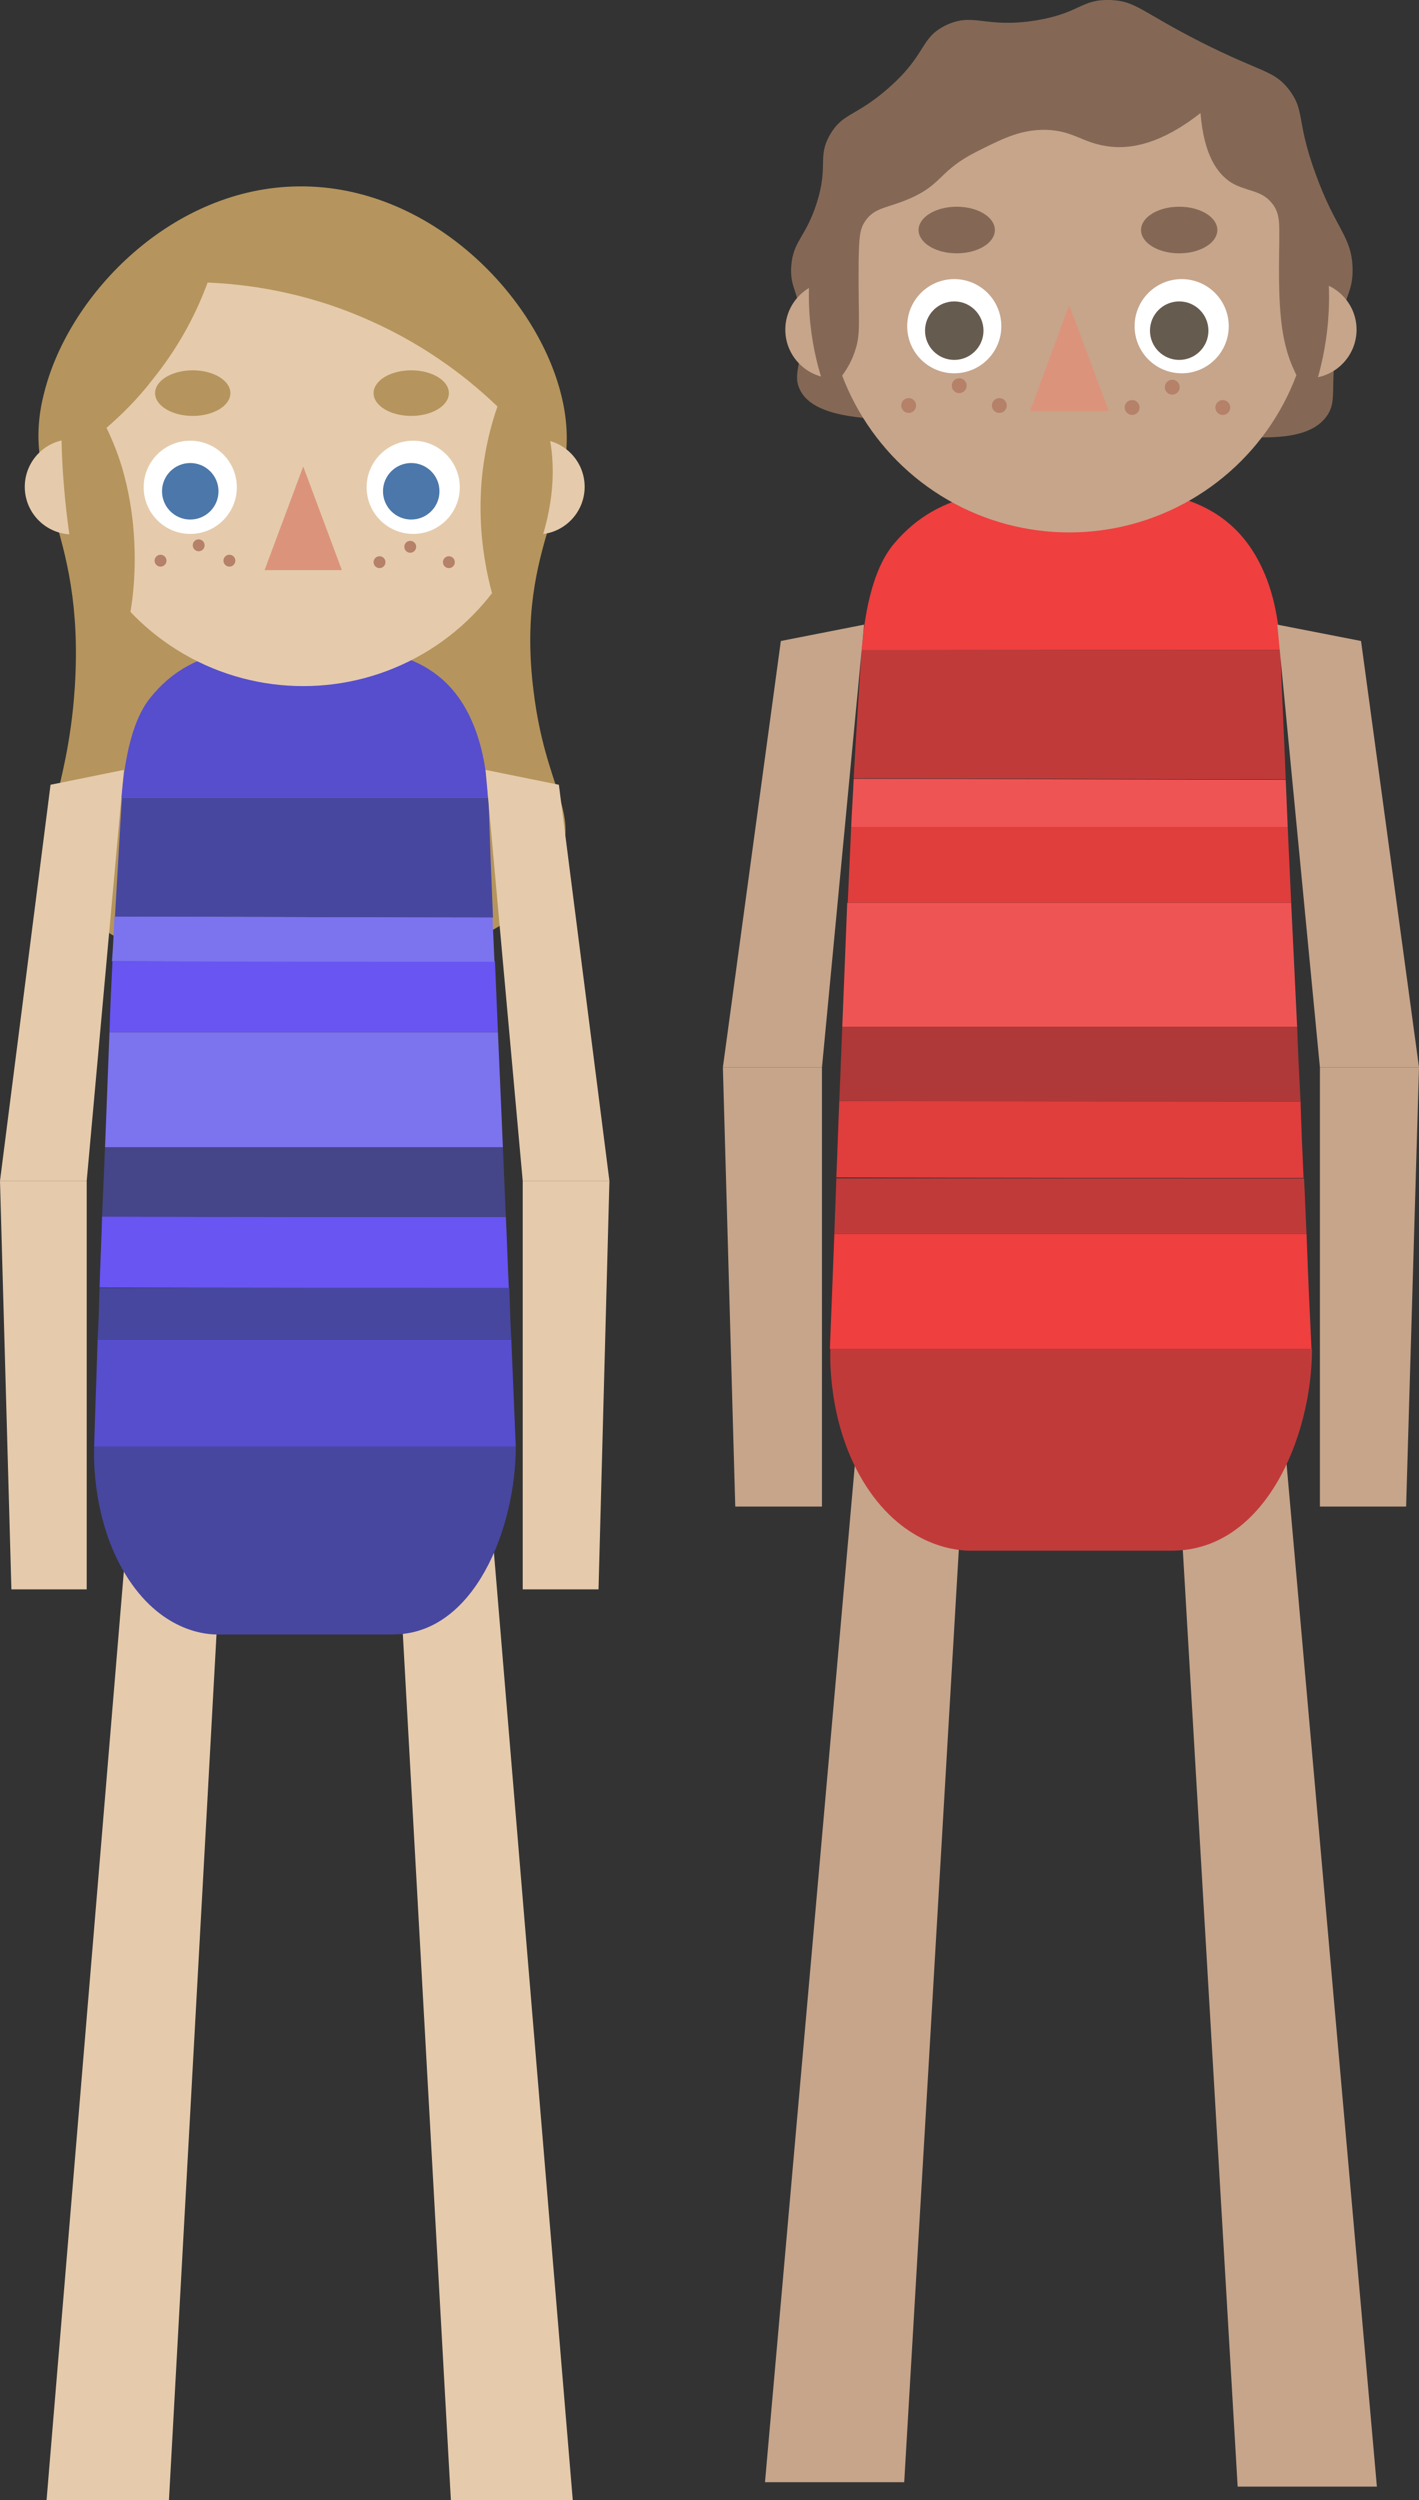<?xml version="1.0" encoding="utf-8"?>
<!-- Generator: Adobe Illustrator 22.0.0, SVG Export Plug-In . SVG Version: 6.00 Build 0)  -->
<svg version="1.1" id="Layer_2_1_" xmlns="http://www.w3.org/2000/svg" xmlns:xlink="http://www.w3.org/1999/xlink" x="0px" y="0px"
	 viewBox="0 0 286.4 504.3" style="enable-background:new 0 0 286.4 504.3;" xml:space="preserve">
<rect x="0" y="0" width="286.4" height="504.3" fill="#333333" stroke="none"/>
<style type="text/css">
	.st0{fill:#846855;}
	.st1{fill:#C6A58B;}
	.st2{fill:#EF3F3F;}
	.st3{fill:#C13A3A;}
	.st4{fill:#E03D3D;}
	.st5{fill:#AF3838;}
	.st6{fill:#EF5454;}
	.st7{fill:#DB947B;}
	.st8{fill:#FFFFFF;}
	.st9{fill:#665B4F;}
	.st10{fill:#B5955D;}
	.st11{fill:#E5CBAC;}
	.st12{fill:#564ECC;}
	.st13{fill:#4747A0;}
	.st14{fill:#6855F2;}
	.st15{fill:#454589;}
	.st16{fill:#7C73EF;}
	.st17{fill:#4B77AA;}
	.st18{fill:#B58168;}
</style>
<path class="st0" d="M248.1,88c7.6,0.4,16.2,0.9,19.7-4.1c2.2-3.1,0.5-5.6,2.1-15.6c1.4-9.2,3.1-8.9,3.1-13.9
	c-0.1-6.8-3.3-7.8-7.5-19.4c-4-11-2-12.6-5.4-17c-3.1-3.9-5.2-3.2-17.7-9.5c-12.2-6.2-13.1-8.3-18.3-8.5c-5.9-0.2-6,2.6-14.9,4.1
	c-10.5,1.7-12.6-1.7-18.3,1c-5.3,2.6-3.7,5.7-11.5,12.6c-6.7,5.9-9.3,5-11.9,9.5c-2.6,4.6-0.2,6.1-2.7,13.9c-2.3,7-4.7,7.4-5.1,12.6
	c-0.3,4.5,1.5,4.8,2,11.2c0.7,7.9-1.9,10.2-0.3,13.6c2.4,5.3,11.8,5.8,17.3,6.1C182.5,84.8,184.6,84.9,248.1,88z"/>
<polygon class="st1" points="182.5,500.7 154.4,500.7 173.7,282.3 194.2,301 "/>
<polygon class="st1" points="249.8,501.6 277.9,501.6 258.6,283.2 238.1,301.9 "/>
<g>
	<path class="st2" d="M258.4,131.1c-0.2-4.6-1-11.4-4.2-17.6c-7.8-15.2-23.8-15.1-38.1-15c-13.6,0.1-26.2,0-35.6,11.1
		c-4.8,5.6-6.1,15.6-6.6,21.6C202.1,131.1,230.2,131.1,258.4,131.1z"/>
	<path class="st3" d="M167.6,272.1c-0.1,2.5-0.3,16.9,7.9,28.7c8.2,11.8,18.6,12,20.4,12h40.6c18.9,0,28.3-23.1,28.3-40.7
		C232.3,272.1,199.9,272.1,167.6,272.1z"/>
	<path class="st2" d="M264.7,272.1c-0.4-8.2-0.7-15-1-23.2c-31.8,0-63.6,0-95.3,0c-0.3,7.6-0.6,15.6-0.9,23.2
		C199.9,272.1,232.3,272.1,264.7,272.1z"/>
	<path class="st3" d="M259.5,157.2c-0.4-10.3-0.7-15.8-1.1-26.1c-28.2,0-56.3,0-84.5,0c-0.7,10.9-1,15-1.6,25.9
		C201.5,157,230.4,157.2,259.5,157.2z"/>
	<path class="st3" d="M263.7,248.9c-0.2-3.8-0.3-7.4-0.5-11.2c-30.7,0-62.9,0-94.4,0c-0.1,3.5-0.3,7.7-0.4,11.2
		C200.7,248.9,231.7,248.9,263.7,248.9z"/>
	<path class="st4" d="M263.1,237.6c-0.2-4.2-0.5-11.2-0.6-15.4c-31.1,0-62.7-0.1-93.1-0.1c-0.2,4.5-0.4,11-0.6,15.4
		C200,237.6,231.4,237.6,263.1,237.6z"/>
	<path class="st5" d="M262.5,222.2c-0.3-5.5-0.5-9.7-0.7-15.2c-30.1,0-61.3,0-91.8,0c-0.2,5.3-0.4,9.8-0.6,15.1
		C200.5,222.2,230.6,222.2,262.5,222.2z"/>
	<path class="st6" d="M261.8,207.1c-0.4-7.9-0.8-17.1-1.2-25c-31.2,0-58.9,0-89.6,0c-0.3,8-0.7,17-1,25
		C200.6,207.1,231,207.1,261.8,207.1z"/>
	<path class="st4" d="M260.6,182.1c-0.2-4.8-0.5-10.6-0.7-15.3c-29.8,0-57.6,0-88.1,0c-0.2,4.5-0.5,10.8-0.7,15.3
		C201.4,182.1,230.5,182.1,260.6,182.1z"/>
	<path class="st6" d="M259.9,166.8c-0.1-2.3-0.3-7.2-0.4-9.5c-29.6,0-58-0.2-87.2-0.2c-0.1,2.6-0.4,7.1-0.5,9.7
		C201,166.8,230.2,166.8,259.9,166.8z"/>
</g>
<polygon class="st1" points="266.4,215.3 286.4,215.3 274.7,129.3 257.8,126 "/>
<polygon class="st1" points="283.8,303.9 266.4,303.9 266.4,215.3 286.4,215.3 "/>
<polygon class="st1" points="165.9,215.3 145.9,215.3 157.6,129.3 174.4,126 "/>
<polygon class="st1" points="148.4,303.9 165.9,303.9 165.9,215.3 145.9,215.3 "/>
<circle class="st1" cx="215.8" cy="58.4" r="49"/>
<polygon class="st7" points="215.8,61.5 223.8,82.9 207.9,82.9 "/>
<circle class="st8" cx="238.5" cy="65.8" r="9.5"/>
<circle class="st8" cx="192.6" cy="65.8" r="9.5"/>
<path class="st1" d="M264,76.3c5.4,0,9.8-4.4,9.8-9.8s-4.4-9.8-9.8-9.8C264,63.3,264,69.8,264,76.3z"/>
<path class="st1" d="M168.3,76.3c-5.4,0-9.8-4.4-9.8-9.8s4.4-9.8,9.8-9.8C168.3,63.3,168.3,69.8,168.3,76.3z"/>
<circle class="st9" cx="238" cy="66.7" r="5.9"/>
<circle class="st9" cx="192.6" cy="66.7" r="5.9"/>
<ellipse class="st0" cx="193.1" cy="46.4" rx="7.7" ry="4.7"/>
<ellipse class="st0" cx="238" cy="46.4" rx="7.7" ry="4.7"/>
<path class="st10" d="M60.3,37.6c26.4-0.3,48.3,22.1,53.1,42.6c4.8,20.3-9.6,28.4-5.7,59.3c2.4,19.5,9.1,23.8,5.3,33.8
	c-8.4,22-49,23.2-51.4,23.3C57,196.7,22,197.4,12,177.7c-5.3-10.4,1.6-16.3,3.1-39.1C17.2,105.4,3.7,98.7,9,78.9
	C14.1,59.1,34.9,37.8,60.3,37.6z"/>
<polygon class="st11" points="34.1,504.3 9.4,504.3 26.3,301.3 44.3,318.7 "/>
<polygon class="st11" points="91,504.3 115.6,504.3 98.7,301.3 80.7,318.7 "/>
<g>
	<path class="st12" d="M98.5,160.9c-0.2-4.3-0.9-10.6-3.7-16.4c-6.8-14.1-20.9-14-33.3-14c-11.9,0.1-23,0-31.2,10.3
		c-4.2,5.2-5.3,14.5-5.8,20.1C49.2,160.9,73.9,160.9,98.5,160.9z"/>
	<path class="st13" d="M19,291.8c-0.1,2.3-0.3,15.7,6.9,26.7s16.3,11.2,17.9,11.2h35.5c16.5,0,24.8-21.5,24.8-37.9
		C75.7,291.8,47.3,291.8,19,291.8z"/>
	<path class="st12" d="M104.1,291.8c-0.3-7.6-0.6-14-0.9-21.6c-27.8,0-55.7,0-83.5,0c-0.2,7.1-0.5,14.5-0.7,21.6
		C47.3,291.8,75.7,291.8,104.1,291.8z"/>
	<path class="st13" d="M99.5,185.1c-0.4-9.6-0.6-14.7-0.9-24.2c-24.7,0-49.3,0-74,0C24,171,23.8,174.8,23.2,185
		C48.7,184.9,74,185.1,99.5,185.1z"/>
	<path class="st13" d="M103.2,270.2c-0.2-3.6-0.3-6.9-0.4-10.4c-26.9,0-55.1,0-82.7,0c-0.1,3.3-0.2,7.2-0.4,10.4
		C48,270.2,75.2,270.2,103.2,270.2z"/>
	<path class="st14" d="M102.7,259.8c-0.2-3.9-0.4-10.4-0.6-14.3c-27.2,0-54.9-0.1-81.5-0.1c-0.1,4.2-0.4,10.2-0.5,14.3
		C47.4,259.8,74.9,259.8,102.7,259.8z"/>
	<path class="st15" d="M102.1,245.5c-0.2-5.1-0.4-9-0.6-14.1c-26.4,0-53.7,0-80.3,0c-0.2,5-0.4,9.1-0.6,14
		C47.8,245.5,74.2,245.5,102.1,245.5z"/>
	<path class="st16" d="M101.5,231.4c-0.3-7.4-0.7-15.8-1-23.2c-27.4,0-51.5,0-78.4,0c-0.3,7.4-0.6,15.8-0.9,23.2
		C47.9,231.4,74.5,231.4,101.5,231.4z"/>
	<path class="st14" d="M100.5,208.2c-0.2-4.4-0.4-9.8-0.6-14.3c-26.1,0-50.4,0-77.2,0c-0.2,4.2-0.5,10.1-0.6,14.3
		C48.6,208.2,74.1,208.2,100.5,208.2z"/>
	<path class="st16" d="M99.8,194c-0.1-2.2-0.3-6.7-0.4-8.9c-25.9,0-50.8-0.2-76.3-0.2c-0.1,2.4-0.3,6.6-0.5,9
		C48.3,194,73.8,194,99.8,194z"/>
</g>
<polygon class="st11" points="105.5,238.2 123,238.2 112.8,158.3 98,155.3 "/>
<polygon class="st11" points="120.8,320.6 105.5,320.6 105.5,238.2 123,238.2 "/>
<polygon class="st11" points="17.5,238.2 0,238.2 10.2,158.3 25,155.3 "/>
<polygon class="st11" points="2.3,320.6 17.5,320.6 17.5,238.2 0,238.2 "/>
<circle class="st11" cx="61.2" cy="90.3" r="48.1"/>
<polygon class="st7" points="61.2,94.1 69,115 53.4,115 "/>
<circle class="st8" cx="83.4" cy="98.3" r="9.4"/>
<circle class="st8" cx="38.4" cy="98.3" r="9.4"/>
<path class="st11" d="M108.4,107.8c5.3,0,9.6-4.3,9.6-9.6c0-5.3-4.3-9.6-9.6-9.6C108.4,95.1,108.4,101.5,108.4,107.8z"/>
<path class="st11" d="M14.6,107.8c-5.3,0-9.6-4.3-9.6-9.6c0-5.3,4.3-9.6,9.6-9.6C14.6,95.1,14.6,101.5,14.6,107.8z"/>
<circle class="st17" cx="83" cy="99.1" r="5.7"/>
<circle class="st17" cx="38.4" cy="99.1" r="5.7"/>
<path class="st10" d="M41.9,57c7.4,0.3,19.4,1.7,32.6,7.6C86.7,70,95.2,77,100.4,82c-1.3,3.7-2.4,8.1-3,13.1
	c-1.5,13.2,1.4,24,3.8,30.5c4.7-7.3,14.2-24.3,8.7-41.3c-0.1-0.3,0.3-4.8-0.7-7.2c-2.9-7.5-3.9-11.6-4.3-12.5
	c-2.5-7-14.8-16.5-29.4-21.2c-19.7-6.3-36.1,2.7-39.2,4.5c-1.8,1-21.2,12.6-23.7,33.1c-0.2,1.9-0.2,3.4-0.2,6.1
	c0.1,20.5,5.6,46.2,9.7,46c3.5-0.2,7.7-19.4,3-37.1c-1-3.9-2.4-7.2-3.6-9.7c3-2.6,6.3-5.8,9.5-10C36.7,69.2,40,62.2,41.9,57z"/>
<ellipse class="st10" cx="38.9" cy="79.3" rx="7.6" ry="4.6"/>
<ellipse class="st10" cx="83" cy="79.3" rx="7.6" ry="4.6"/>
<path class="st0" d="M242.3,22.8c-8,6.3-14,7.2-18,6.8c-6.1-0.6-7.6-3.6-14.3-3.4c-4.6,0.2-7.9,1.9-12.9,4.4
	c-7.7,3.9-6.8,6.6-13.6,9.5c-4.4,1.9-6.9,1.7-8.8,4.4c-1.2,1.7-1.3,3.3-1.4,8.2c-0.1,12.3,0.5,14.4-0.7,18c-0.7,2.2-2.2,5.3-5.8,8.5
	c-2.1-5.6-5-16.3-2.7-29.2c0.3-1.8,5.6-30.2,29.9-40.8c10-4.3,19.3-4,24.1-3.7c5.1,0.2,15.1,0.8,25.1,6.8
	c19.9,11.8,23.8,35,24.5,39.7c1.7,12.3-0.9,22.4-3.1,28.5c-3.4-4.7-4.8-8.9-5.4-11.9c-1.2-5.5-1.1-13.2-1-19.7
	c0-3.6,0.2-5.8-1.4-7.8c-2.2-2.9-5.4-2.4-8.5-4.4C245.8,35,243,31.5,242.3,22.8z"/>
<circle class="st18" cx="246.8" cy="82.2" r="1.5"/>
<circle class="st18" cx="236.6" cy="78.1" r="1.5"/>
<circle class="st18" cx="228.5" cy="82.2" r="1.5"/>
<circle class="st18" cx="183.4" cy="81.8" r="1.5"/>
<circle class="st18" cx="193.6" cy="77.8" r="1.5"/>
<circle class="st18" cx="201.7" cy="81.8" r="1.5"/>
<circle class="st18" cx="90.6" cy="113.4" r="1.2"/>
<circle class="st18" cx="82.8" cy="110.3" r="1.2"/>
<circle class="st18" cx="76.6" cy="113.4" r="1.2"/>
<circle class="st18" cx="32.4" cy="113.1" r="1.2"/>
<circle class="st18" cx="40.1" cy="110" r="1.2"/>
<circle class="st18" cx="46.3" cy="113.1" r="1.2"/>
</svg>
